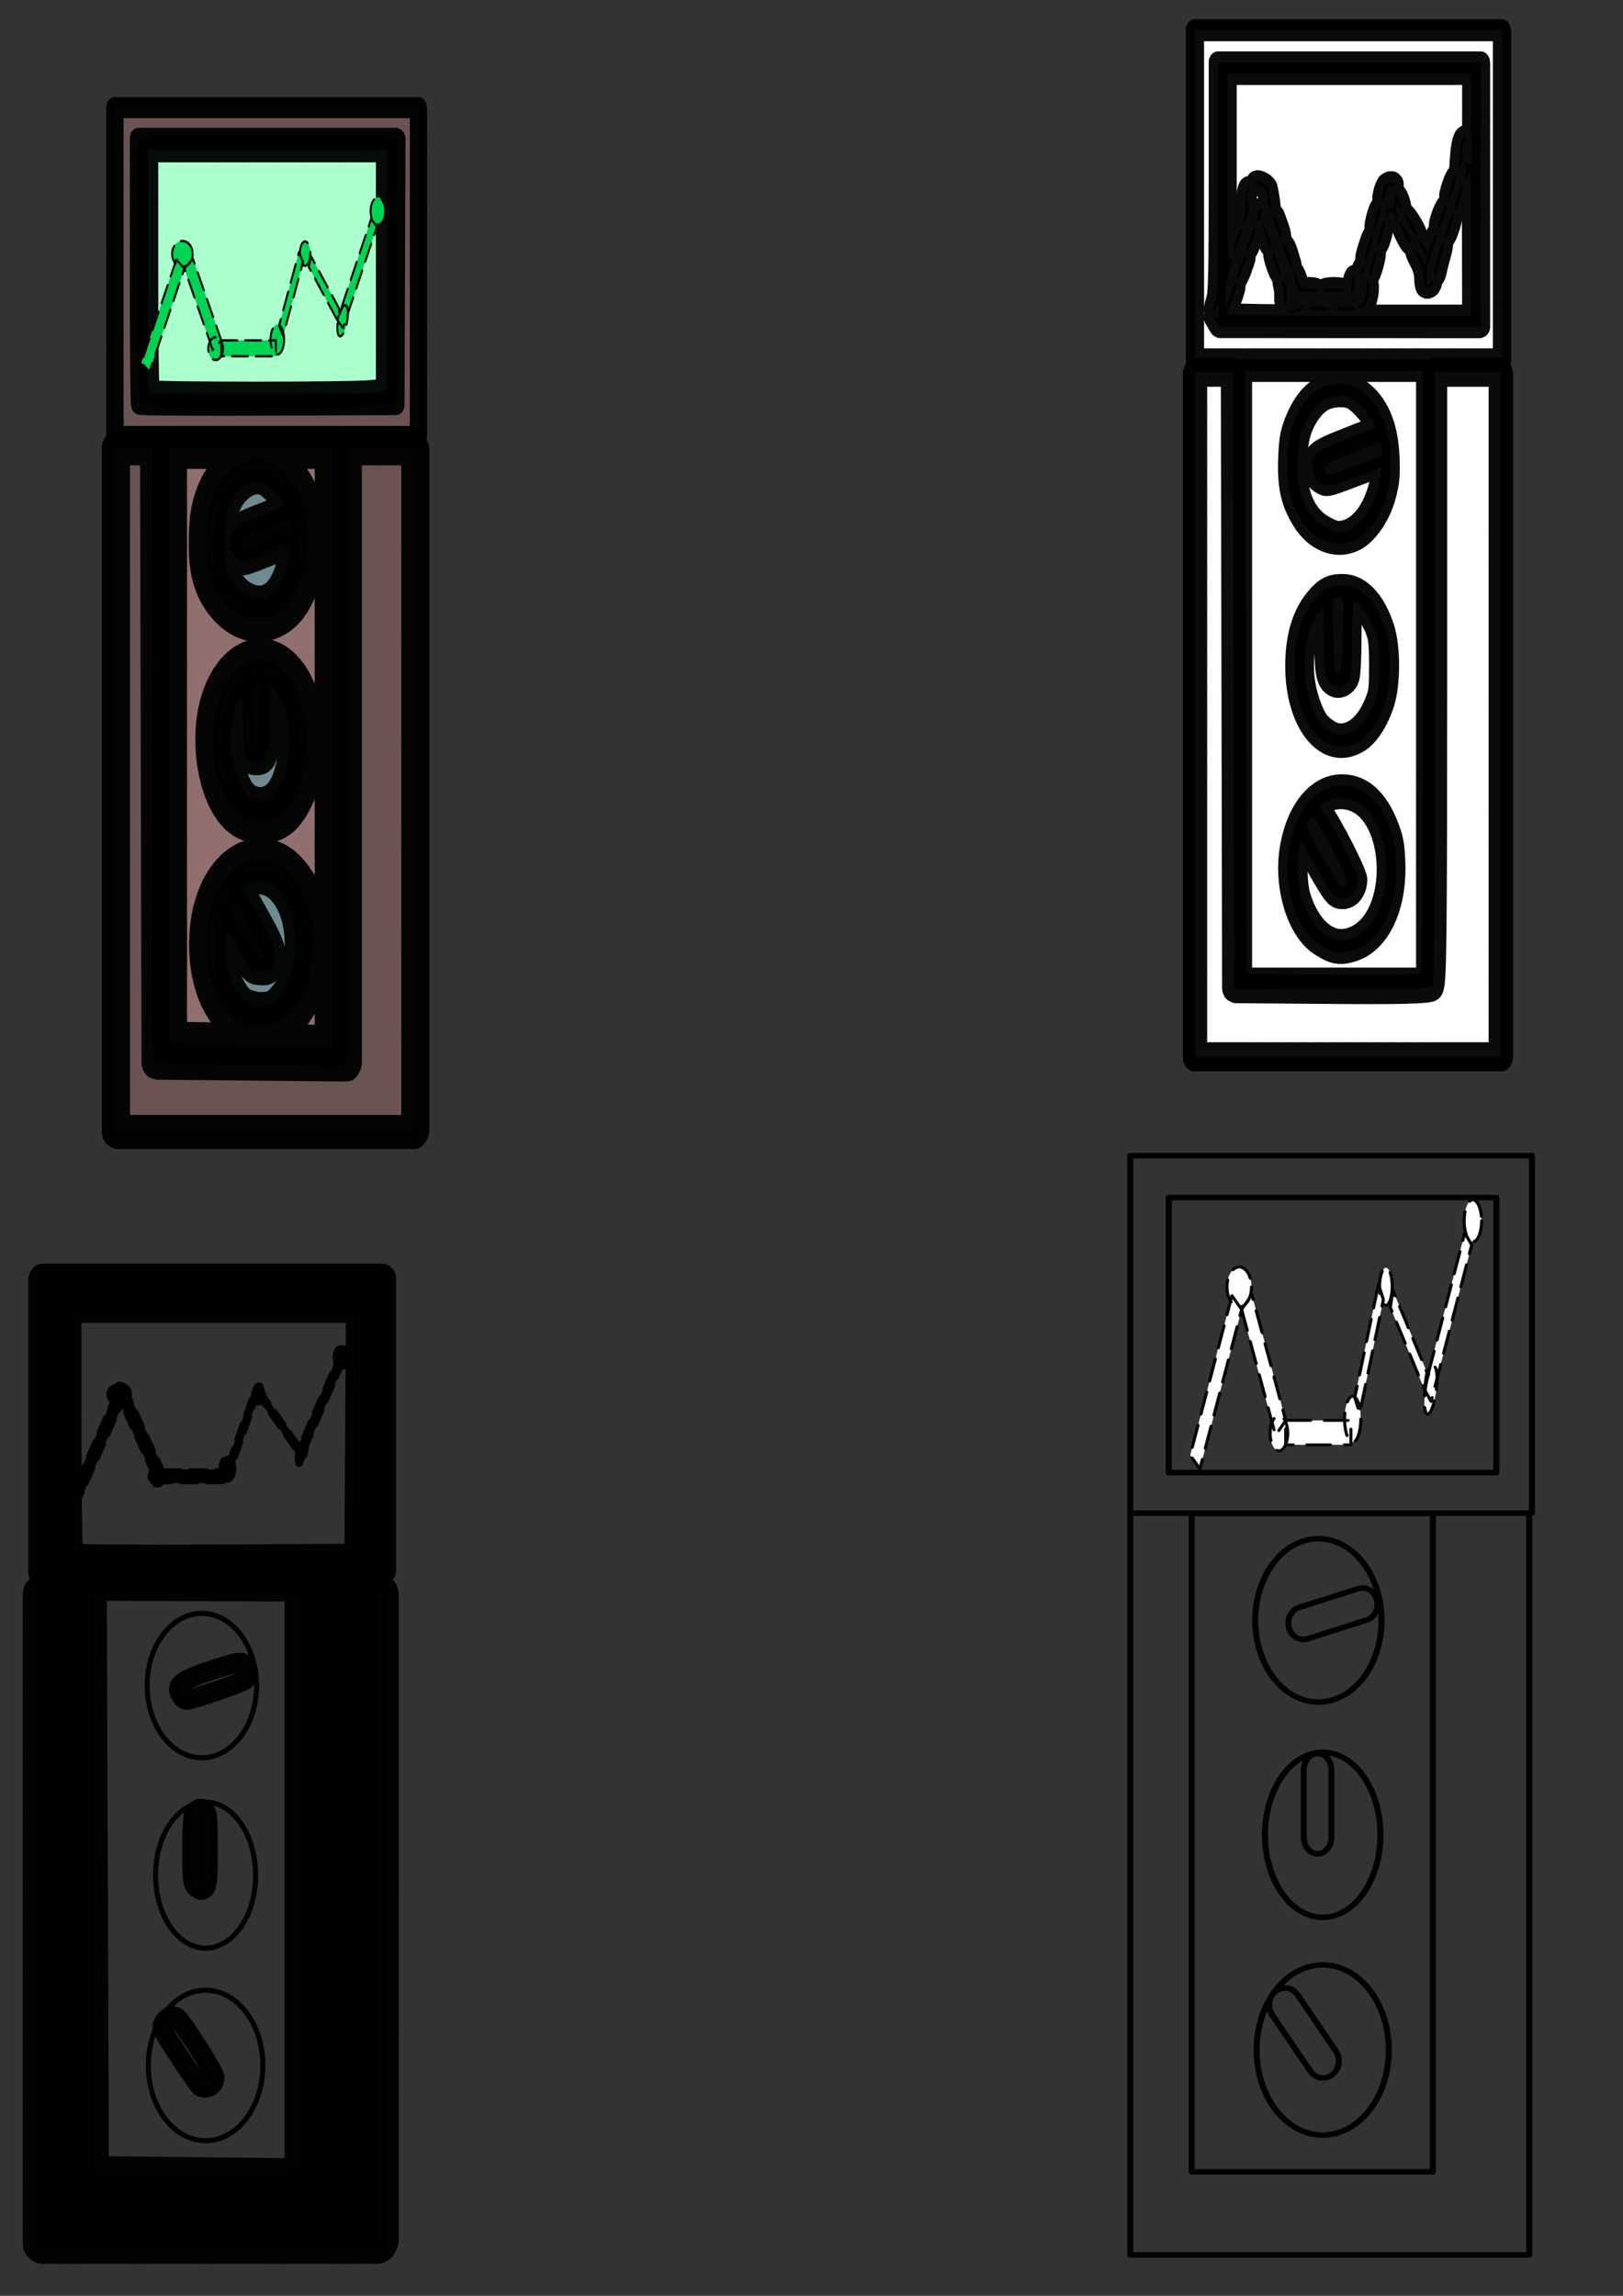 <?xml version="1.0" encoding="UTF-8" standalone="no"?>
<!-- Created with Inkscape (http://www.inkscape.org/) -->

<svg
   width="210mm"
   height="297mm"
   viewBox="0 0 210 297"
   version="1.1"
   id="svg5"
   inkscape:version="1.1 (c68e22c387, 2021-05-23)"
   sodipodi:docname="mixer eq icon  svg.svg"
   inkscape:export-filename="C:\Users\steven\Desktop\clip launcher svg.png"
   inkscape:export-xdpi="96"
   inkscape:export-ydpi="96"
   xmlns:inkscape="http://www.inkscape.org/namespaces/inkscape"
   xmlns:sodipodi="http://sodipodi.sourceforge.net/DTD/sodipodi-0.dtd"
   xmlns="http://www.w3.org/2000/svg"
   xmlns:svg="http://www.w3.org/2000/svg">
  <rect x="0" y="0" width="210" height="297" fill="#333333" stroke="none"/>
  <sodipodi:namedview
     id="namedview7"
     pagecolor="#ffffff"
     bordercolor="#666666"
     borderopacity="1.0"
     inkscape:pageshadow="2"
     inkscape:pageopacity="0.0"
     inkscape:pagecheckerboard="0"
     inkscape:document-units="mm"
     showgrid="false"
     inkscape:zoom="0.67521728"
     inkscape:cx="757.53393"
     inkscape:cy="647.93958"
     inkscape:window-width="1680"
     inkscape:window-height="956"
     inkscape:window-x="-11"
     inkscape:window-y="-11"
     inkscape:window-maximized="1"
     inkscape:current-layer="layer1" />
  <defs
     id="defs2" />
  <g
     inkscape:label="Layer 1"
     inkscape:groupmode="layer"
     id="layer1">
    <path
       style="fill:#808080;stroke:#000000;stroke-width:11.483;stroke-linecap:round;stroke-linejoin:round;stroke-dasharray:2.871, 2.871;stroke-opacity:0.955;paint-order:stroke markers fill"
       d=""
       id="path4473"
       transform="scale(0.265)" />
    <g
       id="g4455"
       transform="matrix(0.701,0,0,0.713,83.133,129.106)">
      <path
         id="path3229"
         style="fill:#000000;stroke:#000000;stroke-width:0.399;stroke-linecap:round;stroke-linejoin:round;stroke-dasharray:3.194, 1.597;stroke-opacity:0.955;paint-order:stroke markers fill"
         d="m -56.881,66.354 1.202,1.261 -7.138,15.985 -1.202,-1.261 z m 2.951,-1.219 a 1.535,2.138 0 0 1 -1.535,2.138 1.535,2.138 0 0 1 -1.535,-2.138 1.535,2.138 0 0 1 1.535,-2.138 1.535,2.138 0 0 1 1.535,2.138 z m -43.939,7.655 1.704,1.408 -7.344,16.296 -1.704,-1.408 z m 3.451,-0.897 a 2.164,2.033 3.773731e-6 0 1 -2.164,2.033 2.164,2.033 3.773731e-6 0 1 -2.164,-2.033 2.164,2.033 3.773731e-6 0 1 2.164,-2.033 2.164,2.033 3.773731e-6 0 1 2.164,2.033 z m -1.747,2.305 1.795,-1.526 5.964,12.866 -1.795,1.526 z m 8.107,12.647 a 1.547,1.795 0 0 1 -1.547,1.795 1.547,1.795 0 0 1 -1.547,-1.795 1.547,1.795 0 0 1 1.547,-1.795 1.547,1.795 0 0 1 1.547,1.795 z M -88.406,85.539 h 11.47 v 2.494 h -11.47 z m 26.29,-5.452 a 0.951,2.512 14.413 0 1 0.033,3 0.951,2.512 14.413 0 1 -1.574,1.718 0.951,2.512 14.413 0 1 -0.033,-3 0.951,2.512 14.413 0 1 1.574,-1.718 z m -13.079,5.323 a 1.426,2.34 0 0 1 -1.426,2.34 1.426,2.34 0 0 1 -1.426,-2.34 1.426,2.34 0 0 1 1.426,-2.34 1.426,2.34 0 0 1 1.426,2.34 z m 5.191,-11.435 0.469,-1.717 5.984,8.363 -0.469,1.717 z m -2.072,-2.364 0.859,1.586 -4.179,11.582 -0.859,-1.586 z m 2.41,0.239 a 1.111,1.914 1.7875939e-8 0 1 -1.111,1.914 1.111,1.914 1.7875939e-8 0 1 -1.111,-1.914 1.111,1.914 1.7875939e-8 0 1 1.111,-1.914 1.111,1.914 1.7875939e-8 0 1 1.111,1.914 z" />
      <path
         id="path4214"
         style="fill:none;stroke:#000000;stroke-width:0.93;stroke-linecap:round;stroke-linejoin:round;stroke-dasharray:0.093, 0.093;stroke-opacity:0.955;paint-order:stroke markers fill"
         d="m -81.461,146.118 c 1.222,0 2.206,1.181 2.206,2.648 v 10.787 c 0,1.467 -0.984,2.648 -2.206,2.648 -1.222,0 -2.206,-1.181 -2.206,-2.648 v -10.787 c 0,-1.467 0.984,-2.648 2.206,-2.648 z m 10.049,13.042 a 9.232,13.238 0 0 1 -9.232,13.238 9.232,13.238 0 0 1 -9.232,-13.238 9.232,13.238 0 0 1 9.232,-13.238 9.232,13.238 0 0 1 9.232,13.238 z m -16.759,25.101 c 1.129,-0.894 2.704,-0.631 3.531,0.589 l 6.081,8.974 c 0.827,1.22 0.584,2.922 -0.545,3.816 -1.129,0.894 -2.704,0.631 -3.531,-0.589 l -6.081,-8.974 c -0.827,-1.22 -0.584,-2.922 0.545,-3.816 z m 18.1,9.42 a 10.572,13.652 0 0 1 -10.572,13.652 10.572,13.652 0 0 1 -10.572,-13.652 10.572,13.652 0 0 1 10.572,-13.652 10.572,13.652 0 0 1 10.572,13.652 z m -1.905,-72.236 c 0.376,1.393 -0.354,2.844 -1.636,3.252 l -9.435,3.005 c -1.283,0.409 -2.619,-0.384 -2.995,-1.777 -0.376,-1.393 0.354,-2.844 1.636,-3.252 l 9.435,-3.005 c 1.283,-0.409 2.619,0.384 2.995,1.777 z m 0.743,3.308 A 10.1,13.103 0 0 1 -81.333,137.856 10.1,13.103 0 0 1 -91.434,124.753 10.1,13.103 0 0 1 -81.333,111.65 10.1,13.103 0 0 1 -71.233,124.753 Z M -111.419,107.549 h 63.806 V 226.562 H -111.419 Z m 9.813,0.058 h 38.577 v 105.621 h -38.577 z m -9.813,-57.409 h 64.234 V 107.549 H -111.419 Z m 6.156,6.715 h 52.389 v 44.135 h -52.389 z" />
      <path
         style="fill:none;stroke:#000000;stroke-width:13.571;stroke-linecap:round;stroke-linejoin:round;stroke-miterlimit:4;stroke-dasharray:1.357, 1.357;stroke-dashoffset:0;stroke-opacity:0.955;paint-order:stroke markers fill"
         d="m -320.514,478.886 c -6.058,-7.829 -2.105,-11.386 20.871,-18.777 16.374,-5.268 19.421,-5.866 21.854,-4.291 3.746,2.424 4.332,8.136 1.127,10.98 -2.25,1.997 -37.384,13.855 -41.051,13.855 -0.789,0 -2.049,-0.795 -2.801,-1.767 z"
         id="path4253"
         transform="scale(0.265)" />
      <path
         style="fill:none;stroke:#000000;stroke-width:13.571;stroke-linecap:round;stroke-linejoin:round;stroke-miterlimit:4;stroke-dasharray:1.357, 1.357;stroke-dashoffset:0;stroke-opacity:0.955;paint-order:stroke markers fill"
         d="m -311.499,608.127 c -1.968,-2.175 -2.34,-6.115 -2.34,-24.832 0,-12.236 0.618,-23.403 1.374,-24.815 1.968,-3.677 5.267,-4.539 7.774,-2.033 1.772,1.772 2.161,6.548 2.161,26.517 0,24.168 -0.647,27.749 -5.012,27.749 -0.89,0 -2.672,-1.163 -3.958,-2.585 z"
         id="path4292"
         transform="scale(0.265)" />
      <path
         style="fill:none;stroke:#000000;stroke-width:13.571;stroke-linecap:round;stroke-linejoin:round;stroke-miterlimit:4;stroke-dasharray:1.357, 1.357;stroke-dashoffset:0;stroke-opacity:0.955;paint-order:stroke markers fill"
         d="m -307.671,745.543 c -0.885,-0.363 -7.535,-9.595 -14.778,-20.517 -12.842,-19.361 -13.118,-19.95 -11.068,-23.614 2.12,-3.789 6.402,-5.386 9.15,-3.413 3.935,2.827 26.433,37.768 26.433,41.053 0,5.172 -4.934,8.461 -9.737,6.49 z"
         id="path4331"
         transform="scale(0.265)" />
      <path
         style="fill:#000000;stroke:#000000;stroke-width:20.175;stroke-linecap:round;stroke-linejoin:round;stroke-miterlimit:4;stroke-dasharray:2.017, 2.017;stroke-dashoffset:0;stroke-opacity:0.955;paint-order:stroke markers fill"
         d="m 21.015,938.327 v -158.665 h 10.493 10.493 l 0.54,142.378 0.54,142.378 53.063,0.561 53.063,0.561 V 922.602 779.663 h 17.863 17.863 v 158.665 158.665 H 102.974 21.015 Z"
         id="path9146"
         transform="matrix(0.377,0,0,0.371,-118.517,-181.046)" />
      <path
         style="fill:#000000;stroke:#000000;stroke-width:14.218;stroke-linecap:round;stroke-linejoin:round;stroke-miterlimit:4;stroke-dasharray:1.422, 1.422;stroke-dashoffset:0;stroke-opacity:0.955;paint-order:stroke markers fill"
         d="m 49.296,772.188 c -2.966,-3.208 -4.486,-3.546 -15.921,-3.546 H 20.734 V 696.813 624.984 h 82.936 82.936 v 71.829 71.829 h -20.801 c -20.213,0 -20.906,0.105 -24.504,3.703 l -3.703,3.703 -42.512,-0.156 -42.512,-0.156 z m 126.589,-71.302 0.387,-61.091 H 104.427 32.582 v 60.474 c 0,33.261 0.451,60.925 1.002,61.476 0.551,0.551 32.707,0.829 71.458,0.617 l 70.457,-0.384 z"
         id="path9185"
         transform="matrix(0.377,0,0,0.371,-118.517,-181.046)" />
    </g>
    <g
       id="g8191"
       transform="matrix(0.809,0,0,0.737,229.575,52.106)">
      <path
         id="path3688"
         style="fill:#ffffff;stroke:#000000;stroke-width:0.499;stroke-linecap:round;stroke-linejoin:round;stroke-dasharray:3.99, 1.995;stroke-opacity:0.955;paint-order:stroke markers fill"
         d="m -49.494,145.684 1.093,2.166 -6.487,27.446 -1.093,-2.166 z m 2.682,-2.092 a 1.395,3.672 0 0 1 -1.395,3.672 1.395,3.672 0 0 1 -1.395,-3.672 1.395,3.672 0 0 1 1.395,-3.672 1.395,3.672 0 0 1 1.395,3.672 z m -39.929,13.144 1.548,2.418 -6.673,27.981 -1.548,-2.418 z m 3.136,-1.54 a 3.492,1.967 90 0 1 -1.967,3.492 3.492,1.967 90 0 1 -1.967,-3.492 3.492,1.967 90 0 1 1.967,-3.492 3.492,1.967 90 0 1 1.967,3.492 z m -1.587,3.958 1.632,-2.621 5.42,22.092 -1.632,2.621 z m 7.368,21.715 a 1.406,3.082 0 0 1 -1.406,3.082 1.406,3.082 0 0 1 -1.406,-3.082 1.406,3.082 0 0 1 1.406,-3.082 1.406,3.082 0 0 1 1.406,3.082 z m -0.316,-2.243 h 10.423 v 4.283 h -10.423 z m 23.891,-9.361 a 0.882,4.227 6.885 0 1 0.03,5.151 0.882,4.227 6.885 0 1 -1.431,2.95 0.882,4.227 6.885 0 1 -0.03,-5.151 0.882,4.227 6.885 0 1 1.431,-2.95 z m -11.885,9.14 a 1.296,4.017 0 0 1 -1.296,4.017 1.296,4.017 0 0 1 -1.296,-4.017 1.296,4.017 0 0 1 1.296,-4.017 1.296,4.017 0 0 1 1.296,4.017 z m 4.717,-19.634 0.426,-2.949 5.438,14.36 -0.426,2.949 z m -1.883,-4.059 0.781,2.723 -3.797,19.887 -0.781,-2.723 z m 2.19,0.41 a 1.009,3.286 0 0 1 -1.009,3.286 1.009,3.286 0 0 1 -1.009,-3.286 1.009,3.286 0 0 1 1.009,-3.286 1.009,3.286 0 0 1 1.009,3.286 z" />
      <path
         id="path4457"
         style="fill:none;stroke:#000000;stroke-width:0.973;stroke-linecap:round;stroke-linejoin:round;stroke-dasharray:0.097, 0.097;stroke-opacity:0.955;paint-order:stroke markers fill"
         d="m -73.041,237.1 c 1.222,0 2.206,1.292 2.206,2.897 v 11.801 c 0,1.605 -0.984,2.897 -2.206,2.897 -1.222,0 -2.206,-1.292 -2.206,-2.897 v -11.801 c 0,-1.605 0.984,-2.897 2.206,-2.897 z m 10.049,14.269 a 9.232,14.483 0 0 1 -9.232,14.483 9.232,14.483 0 0 1 -9.232,-14.483 9.232,14.483 0 0 1 9.232,-14.483 9.232,14.483 0 0 1 9.232,14.483 z m -16.759,27.462 c 1.129,-0.978 2.704,-0.69 3.531,0.645 l 6.081,9.818 c 0.827,1.335 0.584,3.197 -0.545,4.175 -1.129,0.978 -2.704,0.69 -3.531,-0.645 l -6.081,-9.818 c -0.827,-1.335 -0.584,-3.197 0.545,-4.175 z m 18.1,10.306 a 10.572,14.936 0 0 1 -10.572,14.936 10.572,14.936 0 0 1 -10.572,-14.936 10.572,14.936 0 0 1 10.572,-14.936 10.572,14.936 0 0 1 10.572,14.936 z m -1.905,-79.03 c 0.376,1.524 -0.354,3.111 -1.636,3.558 l -9.435,3.288 c -1.283,0.447 -2.619,-0.42 -2.995,-1.944 -0.376,-1.524 0.354,-3.111 1.636,-3.558 l 9.435,-3.288 c 1.283,-0.447 2.619,0.42 2.995,1.944 z m 0.743,3.619 a 10.1,14.336 0 0 1 -10.1,14.336 10.1,14.336 0 0 1 -10.1,-14.336 10.1,14.336 0 0 1 10.1,-14.336 10.1,14.336 0 0 1 10.1,14.336 z m -40.185,-18.822 h 63.806 v 130.205 h -63.806 z m 9.813,0.063 h 38.577 v 115.554 h -38.577 z m -9.813,-62.808 h 64.234 v 62.745 h -64.234 z m 6.156,7.347 h 52.389 v 48.286 H -96.842 Z" />
    </g>
    <path
       style="fill:#374548;stroke:#000000;stroke-width:9.952;stroke-linecap:round;stroke-linejoin:round;stroke-miterlimit:4;stroke-dasharray:0.995, 0.995;stroke-dashoffset:0;stroke-opacity:0.955;paint-order:stroke markers fill"
       d=""
       id="path5937"
       transform="scale(0.265)" />
    <g
       id="g6122"
       transform="matrix(0.624,0,0,0.757,-40.062,-28.618)">
      <path
         id="rect4103"
         style="fill:none;stroke:#000000;stroke-width:0.93;stroke-linecap:round;stroke-linejoin:round;stroke-dasharray:0.093, 0.093;stroke-opacity:0.955;paint-order:stroke markers fill"
         d="m 117.136,151.245 c 1.222,0 2.206,1.181 2.206,2.648 v 10.787 c 0,1.467 -0.984,2.648 -2.206,2.648 -1.222,0 -2.206,-1.181 -2.206,-2.648 v -10.787 c 0,-1.467 0.984,-2.648 2.206,-2.648 z m 10.049,13.042 a 9.232,13.238 0 0 1 -9.232,13.238 9.232,13.238 0 0 1 -9.232,-13.238 9.232,13.238 0 0 1 9.232,-13.238 9.232,13.238 0 0 1 9.232,13.238 z m -16.759,25.101 c 1.129,-0.894 2.704,-0.631 3.531,0.589 l 6.081,8.974 c 0.827,1.22 0.584,2.922 -0.545,3.816 -1.129,0.894 -2.704,0.631 -3.531,-0.589 l -6.081,-8.974 c -0.827,-1.22 -0.584,-2.922 0.545,-3.816 z m 18.1,9.42 a 10.572,13.652 0 0 1 -10.572,13.652 10.572,13.652 0 0 1 -10.572,-13.652 10.572,13.652 0 0 1 10.572,-13.652 10.572,13.652 0 0 1 10.572,13.652 z m -1.905,-72.236 c 0.376,1.393 -0.354,2.844 -1.636,3.252 l -9.435,3.005 c -1.283,0.409 -2.619,-0.384 -2.995,-1.777 -0.376,-1.393 0.354,-2.844 1.636,-3.252 l 9.435,-3.005 c 1.283,-0.409 2.619,0.384 2.995,1.777 z m 0.743,3.308 a 10.1,13.103 0 0 1 -10.1,13.103 10.1,13.103 0 0 1 -10.1,-13.103 10.1,13.103 0 0 1 10.1,-13.103 10.1,13.103 0 0 1 10.1,13.103 z M 87.179,112.677 H 150.985 V 231.689 H 87.179 Z m 9.813,0.058 H 135.568 V 218.355 H 96.991 Z M 87.179,55.325 H 151.413 V 112.677 H 87.179 Z m 6.156,6.715 h 52.389 V 106.176 H 93.335 Z" />
      <path
         style="fill:#6c5353;stroke:#000000;stroke-width:13.571;stroke-linecap:round;stroke-linejoin:round;stroke-miterlimit:4;stroke-dasharray:1.357, 1.357;stroke-dashoffset:0;stroke-opacity:0.955;paint-order:stroke markers fill"
         d="M 332.216,318.079 V 212.053 H 450.966 569.716 V 318.079 424.106 H 450.966 332.216 Z m 220.193,-0.353 0.364,-85.881 H 451.684 350.594 v 85.292 c 0,46.911 0.428,85.721 0.952,86.244 0.524,0.524 45.85,0.789 100.725,0.589 l 99.773,-0.363 z"
         id="path4607"
         transform="scale(0.265)" />
      <path
         style="fill:#6c5353;stroke:#000000;stroke-width:22.047;stroke-linecap:round;stroke-linejoin:round;stroke-miterlimit:4;stroke-dasharray:2.205, 2.205;stroke-dashoffset:0;stroke-opacity:0.955;paint-order:stroke markers fill"
         d="M 332.998,652.217 V 431.75 h 14.915 14.915 l 0.587,198.077 0.587,198.077 75.212,0.606 75.212,0.606 V 630.432 431.75 h 26.41 26.41 V 652.217 872.685 H 450.122 332.998 Z"
         id="path4646"
         transform="scale(0.265)" />
      <path
         style="fill:#916f6f;stroke:#000000;stroke-width:27.076;stroke-linecap:round;stroke-linejoin:round;stroke-miterlimit:4;stroke-dasharray:2.708, 2.708;stroke-dashoffset:0;stroke-opacity:0.955;paint-order:stroke markers fill"
         d="m 430.825,815.821 -55.704,-0.828 V 623.261 431.53 h 63.46 63.46 v 193.201 193.201 l -7.756,-0.642 c -4.266,-0.353 -32.823,-1.015 -63.46,-1.47 z m 37.017,-16.942 c 19.735,-14.735 26.383,-51.922 13.751,-76.926 -21.694,-42.943 -72.906,-28.199 -77.486,22.308 -3.338,36.809 17.285,64.574 45.511,61.273 6.071,-0.71 14.271,-3.705 18.223,-6.655 z m -1.947,-132.307 c 17.037,-15.408 22.304,-50.252 11.341,-75.036 -13.477,-30.467 -46.245,-31.539 -61.853,-2.025 -13.314,25.177 -6.055,66.541 13.868,79.027 11.08,6.944 27.783,6.047 36.644,-1.966 z M 463.844,537.117 c 19.628,-12.861 26.427,-53.066 12.967,-76.677 -4.705,-8.254 -10.762,-13.889 -19.449,-18.094 -11.646,-5.638 -13.482,-5.8 -23.901,-2.116 -17.327,6.128 -28.096,21.421 -29.586,42.014 -1.637,22.634 1.044,34.829 9.999,45.471 13.649,16.22 33.781,20.008 49.97,9.401 z"
         id="path4722"
         transform="scale(0.265)" />
      <path
         style="fill:#aaffcc;stroke:#000000;stroke-width:16.286;stroke-linecap:round;stroke-linejoin:round;stroke-miterlimit:4;stroke-dasharray:1.629, 1.629;stroke-dashoffset:0;stroke-opacity:0.955;paint-order:stroke markers fill"
         d="m 359.076,395.832 c -0.622,-0.622 -1.131,-36.12 -1.131,-78.884 v -77.753 h 93.303 93.303 v 77.79 77.79 l -11.451,1.081 c -15.262,1.441 -172.581,1.418 -174.025,-0.025 z"
         id="path5338"
         transform="scale(0.265)" />
      <path
         style="fill:#6f8a91;stroke:#000000;stroke-width:16.286;stroke-linecap:round;stroke-linejoin:round;stroke-miterlimit:4;stroke-dasharray:1.629, 1.629;stroke-dashoffset:0;stroke-opacity:0.955;paint-order:stroke markers fill"
         d="m 434.663,525.713 c -4.922,-2.452 -8.741,-6.141 -11.875,-11.472 -4.086,-6.951 -4.607,-9.524 -4.508,-22.278 0.083,-10.716 1.009,-16.42 3.603,-22.21 5.561,-12.41 18.975,-19.663 27.886,-15.079 4.661,2.398 15.051,11.909 15.051,13.777 0,0.698 -8.588,3.955 -19.085,7.238 -19.939,6.236 -23.326,8.73 -23.326,17.175 0,4.606 6.766,12.669 10.631,12.669 1.267,0 9.079,-2.29 17.36,-5.089 8.281,-2.799 15.676,-5.089 16.434,-5.089 2.71,0 1.275,9.482 -2.741,18.107 -6.575,14.122 -16.978,18.452 -29.43,12.25 z"
         id="path5629"
         transform="scale(0.265)" />
      <path
         style="fill:#6f8a91;stroke:#000000;stroke-width:16.286;stroke-linecap:round;stroke-linejoin:round;stroke-miterlimit:4;stroke-dasharray:1.629, 1.629;stroke-dashoffset:0;stroke-opacity:0.955;paint-order:stroke markers fill"
         d="m 435.597,654.882 c -5.27,-4.145 -10.763,-16.796 -12.298,-28.322 -1.271,-9.546 2.239,-26.895 6.744,-33.326 2.324,-3.319 2.545,-1.936 2.545,15.991 0,21.509 1.548,25.239 10.473,25.239 8.41,0 9.884,-4.13 9.884,-27.7 0,-12.152 0.687,-21.496 1.581,-21.496 0.87,0 3.251,2.345 5.292,5.212 11.719,16.458 10.865,49.104 -1.635,62.485 -5.974,6.395 -15.831,7.233 -22.587,1.919 z"
         id="path5668"
         transform="scale(0.265)" />
      <path
         style="fill:#6f8a91;stroke:#000000;stroke-width:16.286;stroke-linecap:round;stroke-linejoin:round;stroke-miterlimit:4;stroke-dasharray:1.629, 1.629;stroke-dashoffset:0;stroke-opacity:0.955;paint-order:stroke markers fill"
         d="m 433.207,787.278 c -6.69,-4.08 -13.921,-18.699 -14.332,-28.976 -0.757,-18.948 -0.758,-18.948 9.896,-3.3 9.369,13.761 10.033,14.347 16.805,14.84 5.749,0.419 7.55,-0.199 9.754,-3.346 4.96,-7.082 3.329,-12.261 -10.027,-31.845 l -12.73,-18.666 5.303,-2.742 c 11.492,-5.943 25.82,2.546 31.95,18.93 6.733,17.995 3.109,40.466 -8.377,51.952 -5.661,5.661 -7.371,6.408 -14.666,6.402 -5.135,-0.004 -10.269,-1.233 -13.576,-3.249 z"
         id="path5707"
         transform="scale(0.265)" />
      <path
         style="fill:#374548;stroke:#000000;stroke-width:9.952;stroke-linecap:round;stroke-linejoin:round;stroke-miterlimit:4;stroke-dasharray:0.995, 0.995;stroke-dashoffset:0;stroke-opacity:0.955;paint-order:stroke markers fill"
         d="m 432.385,494.656 c -2.268,-4.237 -2.3,-4.218 18.581,-11.531 7.698,-2.696 14.748,-5.229 15.669,-5.628 1.285,-0.558 1.826,0.038 2.333,2.57 1.191,5.953 0.887,6.862 -2.319,6.953 -2.304,0.066 -24.839,6.605 -31.931,9.266 -0.669,0.251 -1.719,-0.482 -2.333,-1.629 z"
         id="path5859"
         transform="scale(0.265)" />
      <path
         style="fill:#374548;stroke:#000000;stroke-width:9.952;stroke-linecap:round;stroke-linejoin:round;stroke-miterlimit:4;stroke-dasharray:0.995, 0.995;stroke-dashoffset:0;stroke-opacity:0.955;paint-order:stroke markers fill"
         d="m 441.415,607.562 c -0.401,-13.903 -0.862,-18.111 -2.205,-20.162 -1.849,-2.822 -1.459,-3.362 3.449,-4.769 l 3.029,-0.869 -0.45,6.394 c -0.37,5.261 -1.462,30.97 -1.515,35.68 -0.008,0.713 -0.417,1.296 -0.908,1.296 -0.491,0 -1.122,-7.907 -1.401,-17.57 z"
         id="path5898"
         transform="scale(0.265)" />
      <path
         style="fill:#374548;stroke:#000000;stroke-width:9.952;stroke-linecap:round;stroke-linejoin:round;stroke-miterlimit:4;stroke-dasharray:0.995, 0.995;stroke-dashoffset:0;stroke-opacity:0.955;paint-order:stroke markers fill"
         d="m 441.348,757.571 c -1.357,-1.853 -4.631,-6.464 -7.276,-10.247 -4.566,-6.53 -9.543,-11.611 -12.259,-12.516 -1.575,-0.525 -0.623,-4.344 2.241,-8.986 l 2.158,-3.498 7.785,11.274 c 9.007,13.042 14.896,23.174 14.896,25.628 0,3.112 -4.83,2.053 -7.545,-1.655 z"
         id="path5976"
         transform="scale(0.265)" />
      <path
         style="fill:#374548;stroke:#000000;stroke-width:9.952;stroke-linecap:round;stroke-linejoin:round;stroke-miterlimit:4;stroke-dasharray:0.995, 0.995;stroke-dashoffset:0;stroke-opacity:0.955;paint-order:stroke markers fill"
         d="m 441.348,757.571 c -1.357,-1.853 -4.631,-6.464 -7.276,-10.247 -4.566,-6.53 -9.543,-11.611 -12.259,-12.516 -1.575,-0.525 -0.623,-4.344 2.241,-8.986 l 2.158,-3.498 7.785,11.274 c 9.007,13.042 14.896,23.174 14.896,25.628 0,3.112 -4.83,2.053 -7.545,-1.655 z"
         id="path6015"
         transform="scale(0.265)" />
      <path
         id="path3668"
         style="fill:#00d455;stroke:#000000;stroke-width:0.413;stroke-linecap:round;stroke-linejoin:round;stroke-dasharray:3.301, 1.65;stroke-opacity:0.955;paint-order:stroke markers fill"
         d="m 141.17,75.191 1.185,1.367 -7.037,17.316 -1.185,-1.367 z m 2.91,-1.32 a 1.513,2.317 0 0 1 -1.513,2.317 1.513,2.317 0 0 1 -1.513,-2.317 1.513,2.317 0 0 1 1.513,-2.317 1.513,2.317 0 0 1 1.513,2.317 z m -43.319,8.293 1.68,1.525 -7.24,17.653 -1.68,-1.525 z m 3.402,-0.971 a 2.134,2.203 0 0 1 -2.134,2.203 2.134,2.203 0 0 1 -2.134,-2.203 2.134,2.203 0 0 1 2.134,-2.203 2.134,2.203 0 0 1 2.134,2.203 z m -1.722,2.497 1.77,-1.653 5.88,13.938 -1.77,1.653 z m 7.993,13.7 a 1.525,1.944 0 0 1 -1.525,1.944 1.525,1.944 0 0 1 -1.525,-1.944 1.525,1.944 0 0 1 1.525,-1.944 1.525,1.944 0 0 1 1.525,1.944 z m -0.343,-1.415 11.308,3e-6 v 2.702 h -11.308 z m 25.919,-5.906 a 0.943,2.707 12.804 0 1 0.032,3.25 0.943,2.707 12.804 0 1 -1.552,1.861 0.943,2.707 12.804 0 1 -0.032,-3.25 0.943,2.707 12.804 0 1 1.552,-1.861 z m -12.894,5.767 a 1.406,2.534 0 0 1 -1.405,2.534 1.406,2.534 0 0 1 -1.406,-2.534 1.406,2.534 0 0 1 1.406,-2.534 1.406,2.534 0 0 1 1.405,2.534 z m 5.117,-12.387 0.463,-1.86 5.899,9.06 -0.463,1.86 z m -2.043,-2.561 0.847,1.718 -4.12,12.547 -0.847,-1.718 z m 2.376,0.259 a 1.095,2.073 0 0 1 -1.095,2.073 1.095,2.073 0 0 1 -1.095,-2.073 1.095,2.073 0 0 1 1.095,-2.073 1.095,2.073 0 0 1 1.095,2.073 z" />
    </g>
    <path
       style="fill:#ffffff;stroke:#000000;stroke-width:14.218;stroke-linecap:round;stroke-linejoin:round;stroke-miterlimit:4;stroke-dasharray:1.422, 1.422;stroke-dashoffset:0;stroke-opacity:0.955;paint-order:stroke markers fill"
       d=""
       id="path8501"
       transform="scale(0.265)" />
    <g
       id="g9070"
       transform="matrix(0.634,0,0,0.76,-44.769,-128.569)">
      <path
         id="path7133"
         style="fill:#ffffff;stroke:#000000;stroke-width:0.442;stroke-linecap:round;stroke-linejoin:round;stroke-dasharray:3.537, 1.768;stroke-opacity:0.955;paint-order:stroke markers fill"
         d="m 369.004,196.283 1.266,1.469 -7.517,18.612 -1.266,-1.469 z m 3.108,-1.419 a 1.616,2.49 0 0 1 -1.616,2.49 1.616,2.49 0 0 1 -1.616,-2.49 1.616,2.49 0 0 1 1.616,-2.49 1.616,2.49 0 0 1 1.616,2.49 z m -46.268,8.913 1.794,1.64 -7.733,18.974 -1.794,-1.64 z m 3.634,-1.044 a 2.368,2.279 90 0 1 -2.279,2.368 2.368,2.279 90 0 1 -2.279,-2.368 2.368,2.279 90 0 1 2.279,-2.368 2.368,2.279 90 0 1 2.279,2.368 z m -1.839,2.684 1.891,-1.777 6.28,14.981 -1.891,1.777 z m 8.537,14.725 a 1.629,2.09 0 0 1 -1.629,2.09 1.629,2.09 0 0 1 -1.629,-2.09 1.629,2.09 0 0 1 1.629,-2.09 1.629,2.09 0 0 1 1.629,2.09 z m -0.366,-1.521 h 12.078 v 2.904 h -12.078 z m 27.684,-6.348 a 1.007,2.909 12.705 0 1 0.035,3.493 1.007,2.909 12.705 0 1 -1.658,2 1.007,2.909 12.705 0 1 -0.035,-3.493 1.007,2.909 12.705 0 1 1.658,-2 z m -13.772,6.198 a 1.501,2.724 0 0 1 -1.501,2.724 1.501,2.724 0 0 1 -1.501,-2.724 1.501,2.724 0 0 1 1.501,-2.724 1.501,2.724 0 0 1 1.501,2.724 z m 5.466,-13.314 0.494,-2 6.301,9.738 -0.494,2 z m -2.182,-2.753 0.905,1.847 -4.4,13.486 -0.905,-1.847 z m 2.538,0.278 a 1.169,2.228 0 0 1 -1.169,2.228 1.169,2.228 0 0 1 -1.169,-2.228 1.169,2.228 0 0 1 1.169,-2.228 1.169,2.228 0 0 1 1.169,2.228 z" />
      <path
         id="path8175"
         style="fill:none;stroke:#000000;stroke-width:0.93;stroke-linecap:round;stroke-linejoin:round;stroke-dasharray:0.093, 0.093;stroke-opacity:0.955;paint-order:stroke markers fill"
         d="m 343.707,269.461 c 1.222,0 2.206,1.181 2.206,2.648 v 10.787 c 0,1.467 -0.984,2.648 -2.206,2.648 -1.222,0 -2.206,-1.181 -2.206,-2.648 v -10.787 c 0,-1.467 0.984,-2.648 2.206,-2.648 z m 10.049,13.042 a 9.232,13.238 0 0 1 -9.232,13.238 9.232,13.238 0 0 1 -9.232,-13.238 9.232,13.238 0 0 1 9.232,-13.238 9.232,13.238 0 0 1 9.232,13.238 z m -16.759,25.101 c 1.129,-0.894 2.704,-0.631 3.531,0.589 l 6.081,8.974 c 0.827,1.22 0.584,2.922 -0.545,3.816 -1.129,0.894 -2.704,0.631 -3.531,-0.589 l -6.081,-8.974 c -0.827,-1.22 -0.584,-2.922 0.545,-3.816 z m 18.1,9.42 a 10.572,13.652 0 0 1 -10.572,13.652 10.572,13.652 0 0 1 -10.572,-13.652 10.572,13.652 0 0 1 10.572,-13.652 10.572,13.652 0 0 1 10.572,13.652 z m -1.905,-72.236 c 0.376,1.393 -0.354,2.844 -1.636,3.252 l -9.435,3.005 c -1.283,0.409 -2.619,-0.384 -2.995,-1.777 -0.376,-1.393 0.354,-2.844 1.636,-3.252 l 9.435,-3.005 c 1.283,-0.409 2.619,0.384 2.995,1.777 z m 0.743,3.308 a 10.1,13.103 0 0 1 -10.1,13.103 10.1,13.103 0 0 1 -10.1,-13.103 10.1,13.103 0 0 1 10.1,-13.103 10.1,13.103 0 0 1 10.1,13.103 z m -40.185,-17.204 h 63.806 v 119.013 h -63.806 z m 9.813,0.058 h 38.577 v 105.621 h -38.577 z m -9.813,-57.409 h 64.234 v 57.352 h -64.234 z m 6.156,6.715 h 52.389 v 44.135 h -52.389 z" />
      <path
         style="fill:#ffffff;stroke:#000000;stroke-width:3.762;stroke-linecap:round;stroke-linejoin:round;stroke-miterlimit:4;stroke-dasharray:0.376, 0.376;stroke-dashoffset:0;stroke-opacity:0.955;paint-order:stroke markers fill"
         d="m 314.469,202.328 v -28.017 h 31.348 31.348 v 28.017 28.017 H 345.817 314.469 Z m 58.386,0 v -22.531 h -26.842 -26.842 v 19.605 c 0,16.616 -0.09,19.821 -0.593,21.024 -0.602,1.44 -0.45,2.342 0.216,1.287 0.277,-0.438 0.366,-0.321 0.371,0.489 0.005,0.838 -0.135,1.011 -0.652,0.813 -0.569,-0.218 -0.555,-0.112 0.098,0.784 l 0.756,1.036 26.744,0.012 26.744,0.012 z"
         id="path8267" />
      <path
         style="fill:#ffffff;stroke:#000000;stroke-width:3.762;stroke-linecap:round;stroke-linejoin:round;stroke-miterlimit:4;stroke-dasharray:0.376, 0.376;stroke-dashoffset:0;stroke-opacity:0.955;paint-order:stroke markers fill"
         d="m 321.13,222.582 c 0,-0.175 0.331,-1.013 0.735,-1.861 1.029,-2.16 1.342,-3.306 0.901,-3.306 -0.207,0 -0.475,0.397 -0.597,0.882 -0.122,0.485 -0.483,1.234 -0.803,1.665 -0.53,0.715 -0.563,0.577 -0.376,-1.567 0.113,-1.293 0.462,-3.034 0.776,-3.869 0.51,-1.357 0.507,-1.493 -0.033,-1.286 -0.538,0.206 -0.604,-1.504 -0.604,-15.626 v -15.858 h 24.882 24.882 v 7.687 c 0,7.494 -0.02,7.682 -0.784,7.482 -0.811,-0.212 -1.082,0.275 -0.391,0.702 0.263,0.162 0.263,0.486 0,0.977 -0.487,0.91 -0.494,1.178 -0.034,1.178 0.198,0 0.536,-0.485 0.753,-1.078 0.279,-0.763 0.403,2.612 0.424,11.56 l 0.031,12.637 h -24.882 c -13.685,0 -24.882,-0.143 -24.882,-0.318 z m 15.109,-0.69 c 0.733,-0.594 0.725,-0.607 -0.219,-0.354 -0.539,0.145 -1.288,0.284 -1.665,0.309 -1.025,0.069 -0.828,0.662 0.219,0.662 0.498,0 1.247,-0.278 1.665,-0.617 z m 5.659,-0.167 c 0,-0.215 -0.98,-0.392 -2.178,-0.392 -1.352,0 -2.086,0.149 -1.936,0.392 0.133,0.216 1.113,0.392 2.178,0.392 1.065,0 1.936,-0.176 1.936,-0.392 z m 5.29,0 c 0.15,-0.243 -0.584,-0.392 -1.936,-0.392 -1.198,0 -2.178,0.176 -2.178,0.392 0,0.216 0.871,0.392 1.936,0.392 1.065,0 2.045,-0.176 2.178,-0.392 z m 2.155,-0.784 c 0.828,-0.828 1.137,-3.918 0.392,-3.918 -0.216,0 -0.392,0.704 -0.392,1.564 0,1.14 -0.213,1.697 -0.784,2.054 -0.431,0.269 -0.784,0.623 -0.784,0.787 0,0.547 0.775,0.306 1.567,-0.486 z m -16.066,-1.339 c 0,-1.598 -0.33,-2.579 -0.868,-2.579 -0.222,0 -0.267,0.297 -0.103,0.686 0.159,0.377 0.26,1.259 0.226,1.959 -0.035,0.7 0.119,1.274 0.341,1.274 0.222,0 0.404,-0.603 0.404,-1.339 z m 6.27,-1.012 c 0,-0.216 -0.782,-0.392 -1.738,-0.392 -1.631,0 -1.769,-0.085 -2.234,-1.371 -0.273,-0.754 -0.637,-1.371 -0.809,-1.371 -0.429,0 -0.405,0.147 0.317,1.951 0.616,1.539 0.675,1.575 2.547,1.575 1.054,0 1.917,-0.176 1.917,-0.392 z m 5.486,0 c 0,-0.216 -0.97,-0.392 -2.155,-0.392 -1.185,0 -2.155,0.176 -2.155,0.392 0,0.216 0.97,0.392 2.155,0.392 1.185,0 2.155,-0.176 2.155,-0.392 z m 2.064,-0.882 c 0.324,-2.126 -0.312,-2.101 -0.738,0.029 -0.148,0.742 -0.089,1.245 0.147,1.245 0.218,0 0.484,-0.573 0.59,-1.274 z m 15.894,-0.294 c 0.166,-0.504 0.101,-0.511 -0.457,-0.05 -1.14,0.941 -0.832,-2.539 0.514,-5.803 0.641,-1.554 0.969,-2.761 0.729,-2.681 -0.24,0.08 -0.726,0.887 -1.08,1.794 l -0.644,1.648 -0.695,-1.177 c -0.382,-0.647 -0.868,-1.177 -1.078,-1.177 -0.411,0 -0.063,0.791 0.933,2.124 0.309,0.414 0.476,1.083 0.37,1.487 -0.162,0.618 -0.344,0.51 -1.156,-0.685 -0.53,-0.78 -1.063,-1.321 -1.183,-1.201 -0.12,0.12 0.248,0.924 0.819,1.785 0.604,0.913 1.037,2.116 1.037,2.882 0,0.723 0.124,1.438 0.275,1.589 0.433,0.433 1.404,0.111 1.618,-0.536 z m -38.712,-2.58 c 0.877,-2.047 0.893,-2.123 0.431,-2.123 -0.305,0 -1.621,2.953 -1.621,3.638 0,0.739 0.492,0.112 1.189,-1.515 z m 7.004,-1.18 c -0.464,-1.057 -0.916,-1.73 -1.004,-1.494 -0.088,0.236 0.219,1.294 0.682,2.351 0.464,1.057 0.916,1.73 1.004,1.494 0.088,-0.236 -0.219,-1.294 -0.682,-2.351 z m 19.832,0.599 c 0.363,-1.092 0.557,-2.087 0.433,-2.211 -0.125,-0.125 -0.316,0.019 -0.425,0.319 -1.024,2.814 -1.301,3.877 -1.009,3.877 0.189,0 0.64,-0.893 1.002,-1.985 z m 12.942,0.907 c 0.127,-0.593 0.502,-1.838 0.833,-2.767 0.736,-2.066 0.365,-2.699 -0.445,-0.76 -0.82,1.962 -1.371,4.604 -0.961,4.604 0.189,0 0.446,-0.485 0.573,-1.078 z m -14.943,0.042 c 0.328,-0.855 -0.108,-1.252 -0.57,-0.52 -0.463,0.733 -0.473,1.164 -0.027,1.164 0.192,0 0.461,-0.29 0.597,-0.644 z m -14.76,-1.022 c -0.1,-0.269 -0.419,-1.151 -0.708,-1.959 -0.462,-1.29 -1.152,-1.997 -1.152,-1.18 0,0.658 1.397,3.626 1.707,3.627 0.185,8e-4 0.254,-0.219 0.153,-0.488 z m 15.882,-2.722 c 0.743,-2.324 0.567,-3.064 -0.254,-1.061 -0.882,2.155 -1.108,3.097 -0.741,3.097 0.189,0 0.636,-0.916 0.995,-2.036 z m -25.996,-3.156 c 0.013,-0.162 -0.128,-0.294 -0.315,-0.294 -0.392,0 -1.636,3.08 -1.588,3.932 0.03,0.523 1.846,-2.951 1.903,-3.638 z m 2.01,1.8 c 0.43,-1.003 0.709,-2.017 0.62,-2.253 -0.173,-0.456 -1.798,2.761 -1.813,3.588 -0.017,0.956 0.421,0.466 1.193,-1.335 z m 3.892,0.877 c 0,-0.559 -1.629,-3.824 -1.815,-3.638 -0.308,0.308 1.049,3.802 1.476,3.802 0.186,0 0.339,-0.074 0.339,-0.163 z m 22.728,-1.993 c 0.275,-0.982 0.392,-1.892 0.261,-2.024 -0.268,-0.268 -0.982,1.431 -1.33,3.163 -0.363,1.81 0.502,0.889 1.07,-1.14 z m 5.876,1.471 c -0.003,-0.559 -2.215,-3.628 -2.447,-3.396 -0.274,0.274 1.718,3.69 2.152,3.69 0.163,0 0.296,-0.132 0.295,-0.294 z m -26.87,-2.351 c -0.346,-0.808 -0.72,-1.69 -0.831,-1.959 -0.111,-0.269 -0.362,-0.49 -0.557,-0.49 -0.195,0 -0.072,0.661 0.273,1.469 0.346,0.808 0.72,1.69 0.831,1.959 0.111,0.269 0.362,0.49 0.557,0.49 0.195,0 0.072,-0.661 -0.273,-1.469 z m 34.874,-0.509 c 0.808,-2.248 0.569,-3.125 -0.291,-1.067 -0.907,2.17 -1.125,3.045 -0.761,3.045 0.187,0 0.661,-0.89 1.052,-1.978 z m -6.826,1.382 c 0,-0.477 -2.097,-3.322 -2.448,-3.322 -0.212,0 -0.128,0.397 0.187,0.882 0.315,0.485 0.782,1.278 1.038,1.763 0.412,0.779 1.223,1.228 1.223,0.677 z m -7.663,-3.616 c 0.149,-0.485 0.11,-0.882 -0.086,-0.882 -0.375,0 -1.287,2.644 -1.232,3.572 0.032,0.546 0.814,-1.051 1.317,-2.69 z m 13.11,0.58 c 0.437,-1.019 0.617,-1.853 0.4,-1.853 -0.471,0 -1.91,3.193 -1.644,3.651 0.254,0.439 0.337,0.319 1.244,-1.797 z m -40.136,-0.125 c 0.444,-1.063 0.484,-1.602 0.161,-2.205 -0.31,-0.579 -0.306,-1.063 0.013,-1.763 0.345,-0.756 0.332,-0.929 -0.058,-0.798 -0.303,0.102 -0.514,0.919 -0.54,2.092 -0.024,1.059 -0.175,2.41 -0.336,3.002 -0.42,1.542 0.067,1.331 0.76,-0.329 z m 2.764,0.198 c 0.006,-0.305 0.138,-0.758 0.294,-1.007 0.186,-0.297 0.047,-0.391 -0.402,-0.274 -0.399,0.105 -0.71,0.589 -0.744,1.158 -0.034,0.582 0.125,0.917 0.392,0.828 0.247,-0.083 0.454,-0.4 0.46,-0.705 z m 26.162,-0.456 c 0.144,-0.392 0.283,-0.392 0.699,0 0.82,0.774 1.023,0.585 0.84,-0.784 -0.163,-1.221 -0.144,-1.241 0.447,-0.49 0.728,0.924 0.835,0.263 0.188,-1.157 -0.581,-1.276 -1.113,-1.28 -1.113,-0.009 0,0.695 -0.292,1.1 -0.98,1.362 -0.539,0.205 -0.98,0.641 -0.98,0.97 0,0.719 0.646,0.796 0.898,0.108 z m -24.19,-2.155 c -0.143,-0.808 -0.346,-1.763 -0.451,-2.122 -0.227,-0.774 -2.382,-1.635 -2.72,-1.087 -0.125,0.203 0.131,0.368 0.57,0.368 0.953,0 2.174,1.701 1.843,2.565 -0.197,0.512 0.396,1.68 0.878,1.73 0.078,0.008 0.024,-0.646 -0.119,-1.455 z m 38.795,-0.694 c 0.912,-2.389 0.397,-2.737 -0.602,-0.406 -0.908,2.118 -0.92,2.178 -0.434,2.178 0.198,0 0.664,-0.797 1.036,-1.772 z m -15.286,-0.763 c 0.391,-0.935 0.751,-1.289 1.156,-1.134 0.323,0.124 0.588,0.03 0.588,-0.208 0,-0.592 -1.375,-0.549 -1.88,0.058 -0.51,0.614 -1.039,2.643 -0.69,2.643 0.142,0 0.514,-0.612 0.826,-1.359 z m 14.024,-1.286 c 0.354,-0.916 0.488,-1.665 0.297,-1.665 -0.36,0 -1.607,2.804 -1.607,3.613 0,0.764 0.615,-0.15 1.309,-1.948 z m 1.623,-5.211 c -0.134,-0.423 0.019,-1.298 0.341,-1.943 0.322,-0.645 0.444,-1.173 0.271,-1.173 -0.686,0 -1.097,1.096 -1.322,3.527 -0.226,2.438 -0.211,2.5 0.359,1.453 0.328,-0.602 0.486,-1.441 0.351,-1.864 z"
         id="path8306" />
      <path
         style="fill:#ffffff;stroke:#000000;stroke-width:3.762;stroke-linecap:round;stroke-linejoin:round;stroke-miterlimit:4;stroke-dasharray:0.376, 0.376;stroke-dashoffset:0;stroke-opacity:0.955;paint-order:stroke markers fill"
         d="m 324.265,284.029 v -51.724 h 18.613 18.613 v 51.724 51.724 H 342.878 324.265 Z m 22.967,46.835 c 5.353,-1.59 8.637,-7.46 8.313,-14.858 -0.13,-2.965 -0.361,-4.004 -1.366,-6.15 -2.167,-4.628 -5.421,-6.994 -9.64,-7.01 -5.33,-0.02 -9.596,4.244 -10.89,10.885 -1.239,6.36 1.413,13.576 5.921,16.11 3.017,1.696 4.658,1.915 7.662,1.023 z m 1.113,-35.618 c 1.928,-1.036 3.793,-3.445 4.961,-6.404 1.283,-3.252 1.283,-9.508 0,-12.76 -1.847,-4.683 -4.993,-7.335 -8.701,-7.335 -2.47,0 -3.764,0.528 -5.582,2.276 -2.858,2.75 -4.253,6.571 -4.235,11.606 0.036,10.069 6.721,16.29 13.557,12.617 z m -0.757,-34.285 c 2.497,-1.134 5.021,-4.247 6.057,-7.47 0.733,-2.279 0.858,-3.384 0.722,-6.387 -0.248,-5.515 -2.249,-9.285 -6.143,-11.574 -1.49,-0.876 -2.282,-1.067 -4.367,-1.055 -4.234,0.024 -7.214,2.2 -9.348,6.825 -0.795,1.724 -1.035,2.952 -1.161,5.94 -0.195,4.644 0.457,7.152 2.654,10.22 2.77,3.868 7.579,5.321 11.586,3.501 z"
         id="path8345" />
      <path
         style="fill:#ffffff;stroke:#000000;stroke-width:3.762;stroke-linecap:round;stroke-linejoin:round;stroke-miterlimit:4;stroke-dasharray:0.376, 0.376;stroke-dashoffset:0;stroke-opacity:0.955;paint-order:stroke markers fill"
         d="m 342.095,293.622 c -0.646,-0.349 -1.458,-0.891 -1.804,-1.204 -1.245,-1.127 -2.694,-4.4 -3.166,-7.151 -0.777,-4.528 0.464,-9.89 2.772,-11.976 l 0.825,-0.746 0.006,5.449 c 0.006,5.836 0.302,7.05 1.912,7.853 1.238,0.617 2.934,0.006 3.514,-1.266 0.272,-0.597 0.446,-3.343 0.446,-7.034 0,-4.246 0.133,-6.055 0.444,-6.055 0.74,0 3.161,2.824 4.029,4.701 0.679,1.467 0.817,2.529 0.817,6.299 0,4.269 -0.069,4.668 -1.176,6.819 -2.097,4.075 -5.712,5.885 -8.62,4.314 z"
         id="path8384" />
      <path
         style="fill:#ffffff;stroke:#000000;stroke-width:3.762;stroke-linecap:round;stroke-linejoin:round;stroke-miterlimit:4;stroke-dasharray:0.376, 0.376;stroke-dashoffset:0;stroke-opacity:0.955;paint-order:stroke markers fill"
         d="m 343.226,283.567 c -0.157,-0.254 -0.388,-3.155 -0.513,-6.446 -0.219,-5.751 -0.197,-5.992 0.556,-6.194 1.522,-0.408 1.569,-0.293 1.467,3.599 -0.212,8.087 -0.614,10.491 -1.51,9.041 z"
         id="path8423" />
      <path
         style="fill:#ffffff;stroke:#000000;stroke-width:3.762;stroke-linecap:round;stroke-linejoin:round;stroke-miterlimit:4;stroke-dasharray:0.376, 0.376;stroke-dashoffset:0;stroke-opacity:0.955;paint-order:stroke markers fill"
         d="m 340.844,258.742 c -3.52,-1.754 -5.351,-5.305 -5.347,-10.371 0.003,-4.082 0.817,-6.732 2.766,-9.008 1.712,-2 3.328,-2.747 5.943,-2.747 1.592,0 2.246,0.232 3.633,1.29 0.93,0.71 2.103,1.9 2.605,2.645 l 0.914,1.355 -6,1.959 c -6.732,2.198 -7.342,2.684 -6.828,5.427 0.214,1.143 0.558,1.598 1.574,2.083 1.259,0.601 1.471,0.565 6.873,-1.154 l 5.574,-1.773 -0.252,1.431 c -1.026,5.838 -4.545,9.843 -8.659,9.854 -0.443,0 -1.701,-0.444 -2.797,-0.99 z"
         id="path8462" />
      <path
         style="fill:#ffffff;stroke:#000000;stroke-width:3.762;stroke-linecap:round;stroke-linejoin:round;stroke-miterlimit:4;stroke-dasharray:0.376, 0.376;stroke-dashoffset:0;stroke-opacity:0.955;paint-order:stroke markers fill"
         d="m 343.166,329.067 c -3,-0.635 -5.623,-3.444 -7.03,-7.526 -0.597,-1.733 -0.77,-6.038 -0.324,-8.067 l 0.277,-1.26 2.753,4.031 c 3.728,5.457 4.067,5.794 5.839,5.794 1.73,0 3.095,-1.391 3.095,-3.154 0,-1.031 -5.209,-9.503 -7.136,-11.607 l -0.78,-0.851 1.313,-0.692 c 2.015,-1.062 4.909,-0.923 7.063,0.339 5.995,3.513 7.08,14.888 1.946,20.409 -1.89,2.033 -4.713,3.073 -7.016,2.586 z"
         id="path8540" />
      <path
         style="fill:#ffffff;stroke:#000000;stroke-width:3.762;stroke-linecap:round;stroke-linejoin:round;stroke-miterlimit:4;stroke-dasharray:0.376, 0.376;stroke-dashoffset:0;stroke-opacity:0.955;paint-order:stroke markers fill"
         d="m 343.754,319.393 c -0.339,-0.377 -1.966,-2.615 -3.616,-4.974 -2.637,-3.771 -2.949,-4.397 -2.587,-5.192 0.226,-0.497 0.561,-0.904 0.744,-0.904 0.63,0 1.984,1.779 4.745,6.234 2.137,3.448 2.67,4.591 2.334,4.996 -0.575,0.693 -0.879,0.663 -1.619,-0.16 z"
         id="path8579" />
      <path
         style="fill:#ffffff;stroke:#000000;stroke-width:4.95;stroke-linecap:round;stroke-linejoin:round;stroke-miterlimit:4;stroke-dasharray:0.495, 0.495;stroke-dashoffset:0;stroke-opacity:0.955;paint-order:stroke markers fill"
         d="m 314.509,290.792 v -58.261 h 3.864 3.864 l 0.131,52.461 0.131,52.461 19.79,0.135 c 14.179,0.097 19.99,-0.031 20.495,-0.45 0.587,-0.488 0.705,-9.243 0.705,-52.596 v -52.011 h 6.703 6.703 v 58.261 58.261 h -31.193 -31.193 z"
         id="path8735" />
      <path
         style="fill:#ffffff;stroke:#000000;stroke-width:4.95;stroke-linecap:round;stroke-linejoin:round;stroke-miterlimit:4;stroke-dasharray:0.495, 0.495;stroke-dashoffset:0;stroke-opacity:0.955;paint-order:stroke markers fill"
         d="m 314.509,290.792 v -58.261 h 3.864 3.864 l 0.131,52.461 0.131,52.461 19.79,0.135 c 14.179,0.097 19.99,-0.031 20.495,-0.45 0.587,-0.488 0.705,-9.243 0.705,-52.596 v -52.011 h 6.703 6.703 v 58.261 58.261 h -31.193 -31.193 z"
         id="path8774" />
      <path
         style="fill:#ffffff;stroke:#000000;stroke-width:4.95;stroke-linecap:round;stroke-linejoin:round;stroke-miterlimit:4;stroke-dasharray:0.495, 0.495;stroke-dashoffset:0;stroke-opacity:0.955;paint-order:stroke markers fill"
         d="m 314.509,290.792 v -58.261 h 3.864 3.864 l 0.131,52.461 0.131,52.461 19.79,0.135 c 14.179,0.097 19.99,-0.031 20.495,-0.45 0.587,-0.488 0.705,-9.243 0.705,-52.596 v -52.011 h 6.703 6.703 v 58.261 58.261 h -31.193 -31.193 z"
         id="path8776" />
      <path
         style="fill:#ffffff;stroke:#000000;stroke-width:4.95;stroke-linecap:round;stroke-linejoin:round;stroke-miterlimit:4;stroke-dasharray:0.495, 0.495;stroke-dashoffset:0;stroke-opacity:0.955;paint-order:stroke markers fill"
         d="m 314.509,290.792 v -58.261 h 3.864 3.864 l 0.131,52.461 0.131,52.461 19.79,0.135 c 14.179,0.097 19.99,-0.031 20.495,-0.45 0.587,-0.488 0.705,-9.243 0.705,-52.596 v -52.011 h 6.703 6.703 v 58.261 58.261 h -31.193 -31.193 z"
         id="path8778" />
      <path
         style="fill:#ffffff;stroke:#000000;stroke-width:14.218;stroke-linecap:round;stroke-linejoin:round;stroke-miterlimit:4;stroke-dasharray:1.422, 1.422;stroke-dashoffset:0;stroke-opacity:0.955;paint-order:stroke markers fill"
         d="m 1287.447,940.964 c -0.568,-1.48 0.115,-3.203 1.739,-4.391 2.933,-2.144 39.139,-14.538 39.989,-13.688 0.29,0.29 0.955,2.234 1.479,4.32 0.935,3.724 0.592,3.906 -18.858,9.994 -22.407,7.014 -23.064,7.115 -24.349,3.765 z"
         id="path8936"
         transform="scale(0.265)" />
    </g>
  </g>
</svg>
